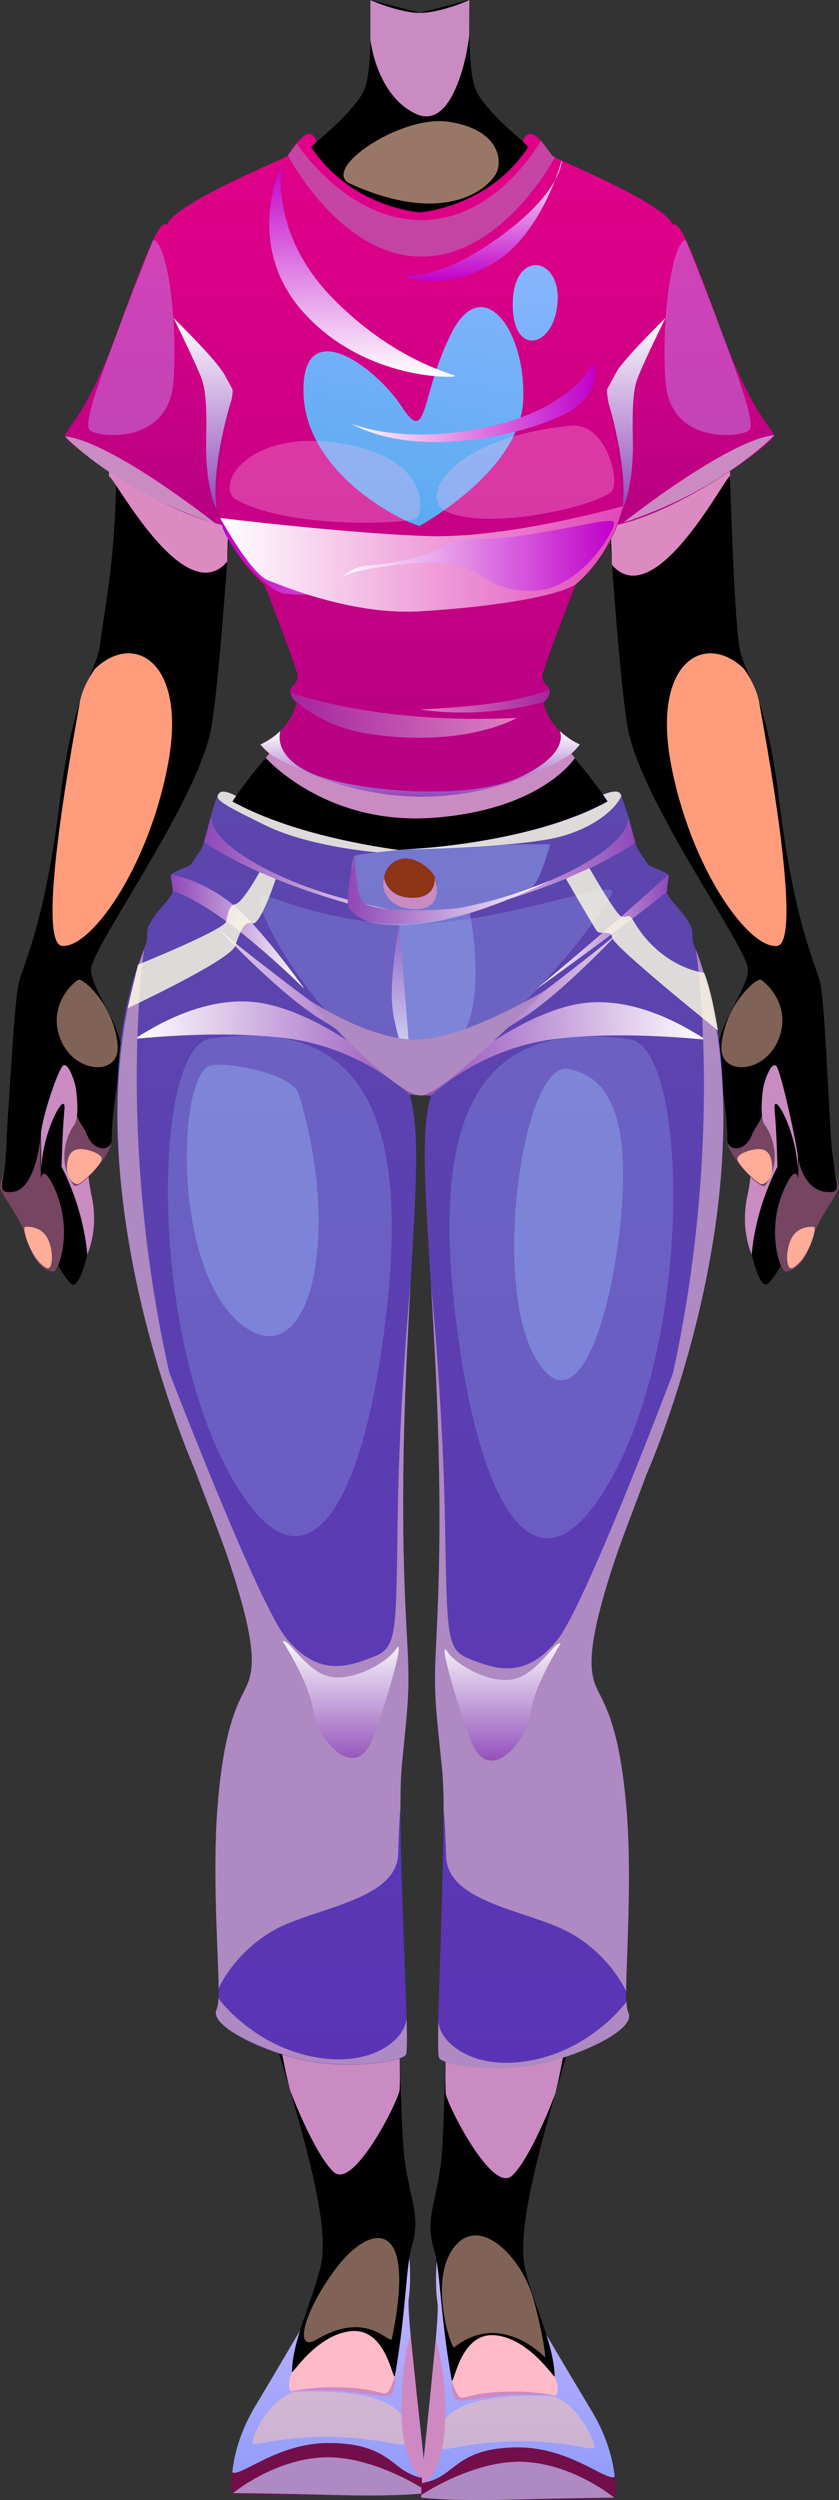 <?xml version="1.0" encoding="utf-8"?>
<svg viewBox="0 0 97.46 290.41" xmlns="http://www.w3.org/2000/svg" xmlns:xlink="http://www.w3.org/1999/xlink">
  <rect x="0" y="0" width="97.46" height="290.41" fill="#333333" stroke="none"/>
  <defs>
    <linearGradient id="c" x1="78.56" x2="78.56" y1="61.28" y2="26.04" gradientUnits="userSpaceOnUse">
      <stop offset="0" stop-color="#b60083"/>
      <stop offset="1" stop-color="#e10088"/>
    </linearGradient>
    <linearGradient id="d" x1="73.78" x2="73.78" y1="59.25" y2="36.94" gradientUnits="userSpaceOnUse">
      <stop offset="0" stop-color="#8e47b8"/>
      <stop offset="1" stop-color="#fff"/>
    </linearGradient>
    <linearGradient id="n" x1="372.25" x2="372.25" y1="61.28" y2="26.04" gradientTransform="matrix(-1 0 0 1 391.15 0)" xlink:href="#c"/>
    <linearGradient id="o" x1="367.47" x2="367.47" y1="59.25" y2="36.94" gradientTransform="matrix(-1 0 0 1 391.15 0)" xlink:href="#d"/>
    <linearGradient id="p" x1="39.51" x2="39.51" y1="32.47" y2="29.09" gradientUnits="userSpaceOnUse">
      <stop offset="0" stop-color="#ac3965"/>
      <stop offset="1" stop-color="#fff"/>
    </linearGradient>
    <linearGradient id="r" x1="48.79" x2="48.79" y1="92.56" y2="15.54" xlink:href="#c"/>
    <linearGradient id="g" x1="25.57" x2="65.54" y1="64.63" y2="64.63" gradientUnits="userSpaceOnUse">
      <stop offset="0" stop-color="#c000c9"/>
      <stop offset="1" stop-color="#fff"/>
    </linearGradient>
    <linearGradient id="e" x1="45.05" x2="53.13" y1="60.28" y2="20.43" gradientUnits="userSpaceOnUse">
      <stop offset="0" stop-color="#5babf1"/>
      <stop offset="1" stop-color="#90b6ff"/>
    </linearGradient>
    <linearGradient id="s" x1="56.19" x2="64.27" y1="64.38" y2="24.53" xlink:href="#e"/>
    <linearGradient id="f" x1="40.69" x2="69.14" y1="46.82" y2="46.82" gradientUnits="userSpaceOnUse">
      <stop offset="0" stop-color="#fff"/>
      <stop offset="1" stop-color="#c000c9"/>
    </linearGradient>
    <linearGradient id="t" x1="33.74" x2="60.04" y1="83.06" y2="83.06" xlink:href="#d"/>
    <linearGradient id="h" x1="48.79" x2="63.86" y1="81.42" y2="81.42" gradientUnits="userSpaceOnUse">
      <stop offset="0" stop-color="#fff"/>
      <stop offset="1" stop-color="#8e47b8"/>
    </linearGradient>
    <linearGradient id="u" x1="48.79" x2="48.79" y1="92.56" y2="84.9" xlink:href="#d"/>
    <linearGradient id="v" x1="25.57" x2="72.35" y1="64.92" y2="64.92" gradientUnits="userSpaceOnUse">
      <stop offset="0" stop-color="#fff"/>
      <stop offset="1" stop-color="#e047b8"/>
    </linearGradient>
    <linearGradient id="w" x1="42.06" x2="42.06" y1="43.75" y2="19.08" xlink:href="#f"/>
    <linearGradient id="x" x1="56" x2="56" y1="32.65" y2="18.63" xlink:href="#g"/>
    <linearGradient id="y" x1="39.45" x2="71.36" y1="64.56" y2="64.56" xlink:href="#f"/>
    <linearGradient id="i" x1="42.1" x2="42.1" y1="290.23" y2="262.58" gradientTransform="translate(2.81 .57) skewX(-1.33)" gradientUnits="userSpaceOnUse">
      <stop offset="0" stop-color="#8b9af9"/>
      <stop offset="0.96" stop-color="#c5b3ff"/>
    </linearGradient>
    <linearGradient id="j" x1="32.04" x2="32.04" y1="239.8" y2="91.94" gradientUnits="userSpaceOnUse">
      <stop offset="0" stop-color="#5a34b5"/>
      <stop offset="1" stop-color="#5c47ae"/>
    </linearGradient>
    <linearGradient id="A" x1="23.16" x2="49.96" y1="100.55" y2="100.55" gradientTransform="translate(2.81 .57) skewX(-1.33)" xlink:href="#d"/>
    <linearGradient id="B" x1="15.6" x2="49.96" y1="117.55" y2="117.55" gradientTransform="translate(2.81 .57) skewX(-1.33)" xlink:href="#h"/>
    <linearGradient id="C" x1="19.41" x2="35.23" y1="108.01" y2="108.01" gradientTransform="translate(2.81 .57) skewX(-1.33)" xlink:href="#d"/>
    <linearGradient id="D" x1="41.21" x2="41.21" y1="204.32" y2="190.69" gradientTransform="translate(2.81 .57) skewX(-1.33)" xlink:href="#d"/>
    <linearGradient id="E" x1="722.47" x2="722.47" y1="290.24" y2="262.59" gradientTransform="matrix(-1 0 .028 1 774.65 .36)" xlink:href="#i"/>
    <linearGradient id="G" x1="65.22" x2="65.22" y1="240.21" y2="91.95" xlink:href="#j"/>
    <linearGradient id="H" x1="703.53" x2="730.33" y1="100.56" y2="100.56" gradientTransform="matrix(-1 0 .028 1 774.65 .36)" xlink:href="#d"/>
    <linearGradient id="I" x1="695.96" x2="730.33" y1="117.5" y2="117.5" gradientTransform="matrix(-1 0 .028 1 774.65 .36)" xlink:href="#h"/>
    <linearGradient id="J" x1="699.78" x2="715.6" y1="108.02" y2="108.02" gradientTransform="matrix(-1 0 .028 1 774.65 .36)" xlink:href="#d"/>
    <linearGradient id="K" x1="721.56" x2="721.56" y1="204.34" y2="190.7" gradientTransform="matrix(-1 0 .028 1 774.65 .36)" xlink:href="#d"/>
    <linearGradient id="L" x1="40.39" x2="63.91" y1="103.45" y2="103.45" xlink:href="#d"/>
    <linearGradient id="M" x1="46.62" x2="46.62" y1="124.43" y2="107.32" xlink:href="#h"/>
  </defs>
  <g style="isolation:isolate">
    <path d="M55.1 9.99C54.27 7.14 54.54 0 54.54 0l-5.75 1.48L43.04 0s.27 7.13-.56 9.99c-.83 2.85-7.19 7.67-7.19 7.67s2.93 7.49 13.5 7.49 13.5-7.49 13.5-7.49-6.36-4.81-7.19-7.67Z" style="stroke-width: 0; fill: fillColor;"/>
    <path d="M43.05 4.75s.69 6.34 5.27 8.48C52.9 15.37 54.51 5 54.5 3.99c-.01-1.01.03-3.98.03-3.98S51.17 1.5 48.78 1.5 43.03.01 43.03.01v4.75Z" style="fill: rgb(201, 139, 194); mix-blend-mode: multiply; stroke-width: 0;"/>
    <path d="M40.69 21.34c-3.58-1.62 5.89-8.08 11.48-7.19 5.59.89 6.13 4.14 5.59 5.71-.54 1.57-5.48 6.72-17.06 1.49Z" style="fill:#ffc7ac;mix-blend-mode:soft-light;opacity:.6;stroke-width:0"/>
    <path d="M94.43 137.86c-.66 4.02-4.52 11.17-5.41 11.35-.89.19-1.69-3.48-1.69-3.48s-1.39-2.84-.51-6.87c.89-4.02.6-10.48 0-9.17-.06-3.89 2.8-6.93 3.15-6.48.2.24 1.69 2.52 2.91 5.22 1.03 2.25 1.84 7.59 1.55 9.42Z" style="stroke-width: 0; fill: fillColor;"/>
    <path d="M92.88 128.44c-.3 2.97-.15 8.76-.27 6.73-.24-4.01-2.87-8.78-2.63-6.24.24 2.54.33 6.59.33 6.59-2.77 5.42-2.98 10.22-2.98 10.22s-1.39-2.84-.51-6.87c.89-4.02.6-10.48 0-9.17-.06-3.89 2.8-6.93 3.15-6.48.2.24 1.69 2.52 2.91 5.22Z" style="fill:#c98bc2;mix-blend-mode:multiply;stroke-width:0"/>
    <path d="M97.46 137.89c0 .67-2.58 3.85-3.24 6.29-.83 3.1-2.47 3.52-3 3.52s-2.44-4.15 0-9.87c1.44-3.37 1.5-.3 1.5-1.71 0-.29.06-1.18-.04-1.88-.4-2.68-2.03-9.97-2.5-10.41-.59-.56-1.27 1.51-1.45 2.18-.13.5-.35 2.29-.22 3.56.05.5.15.91.33 1.12.66.81 2.16 4.08.06 6.98-.54.74-4.38-3.57-4.4-5-.06-5.36-1.21-8.27-1.09-10.98.11-2.71 3.57-7.04 3.47-9.12-.12-2.69-12.71-19.86-14.02-28.34-1.31-8.48-2.21-27.37-3.4-37.94-1.19-10.58 8.01-17.67 8.01-17.67 2.05-1.46 6.6 6.13 7.11 20.91.56 16.44.79 21.09 1.23 25.07.44 3.97 3.03 4.71 4.72 18.56 1.69 13.85 4.19 18.84 4.72 20.87.54 2.03 1.02 14.8 1.31 18.57.08 1.08.2 1.92.31 2.58v.04c.29 1.62.58 2.19.58 2.67Z" style="stroke-width: 0; fill: fillColor;"/>
    <path d="M84.8 55.4c-.04-1.1-8.57 16.17-13.72 10.21 0 0-.12-6.73-.81-11.91-.69-5.17 1.33-16.25 6.21-20.07 4.87-3.82 8.32 12.31 8.32 12.31v9.46Z" style="fill:#db8bc2;mix-blend-mode:multiply;stroke-width:0"/>
    <path d="M78.16 26.09c.7-.47 1.95 2.2 5.57 12.19 3.63 9.99 6.18 11.59 6.18 12.36S77.26 60.98 69.35 61.28c0 0-2.57-11.12-2.09-15.69.48-4.58 10.89-19.5 10.89-19.5Z" style="fill:url(#c);stroke-width:0"/>
    <path d="M72.25 59.25s1.39-2.42 1.26-8.17c-.13-5.75.33-6.61.8-7.76.86-2.06 2.99-6.38 2.99-6.38s-4.05 3.95-5.46 5.9c-1.41 1.95-1.76 2.69-1.47 3.11.29.42 2.72 8.77 1.89 13.3Z" style="fill:url(#d);mix-blend-mode:multiply;stroke-width:0"/>
    <path d="M86.4 77.67c-4.52-4.36-10.78-.78-8.41 11.34s9.03 21.22 12.27 20.87-1.69-26-2.05-28.17c-.36-2.17-1.81-4.04-1.81-4.04Z" style="fill:#ff9c7c;mix-blend-mode:soft-light;stroke-width:0"/>
    <path d="M88.9 137.67c-.54.74-4.38-3.57-4.4-5 .41 1.14 2.15.97 2.86-.88.31-.8.91-1.37 1.15-2.21.05.49.15.9.33 1.11.66.81 2.16 4.08.06 6.98Zm8.56.22c0 .67-2.58 3.85-3.24 6.29-.83 3.1-2.47 3.52-3 3.52s-2.4-4.82 0-9.87c1.57-3.31 1.5.07 1.5-1.35 0-.29.08-1.42-.03-2.12 0 0 .47 3.88 3.37 4.1 1.69.13 1.12-.68.81-3.24.29 1.62.58 2.19.58 2.67Z" style="fill:#ea8bc2;mix-blend-mode:multiply;opacity:.5;stroke-width:0"/>
    <path d="M88.26 137.48c-.73-.45-2.53-2.2-2.61-2.84-.08-.64 1.91-1.31 2.82-1.14.92.17 1.23 1.06 1.23 2.24 0 1.18-.94 2.05-1.44 1.73Zm3.83 9.79c-.74.4-.91-1.67-.25-3.23.67-1.56 2.26-1.59 2.7-1.53s-.64 3.77-2.45 4.76Z" style="fill:#ffac98;stroke-width:0"/>
    <path d="M83.81 121.42c-.33 3.55 4.9 3.42 6.59-.6 1.7-4.02-1.56-6.83-2.05-7.02-.49-.18-4.1 2.82-4.55 7.62Z" style="fill:#ffc7ac;mix-blend-mode:soft-light;opacity:.5;stroke-width:0"/>
    <path d="M79.67 27.89c-1.5.06-2.87 8.51-2.38 16.27.49 7.76 9.05 6.6 9.76 5.8.71-.8-1.12-5.69-2.98-10.74-1.86-5.06-4.4-11.32-4.4-11.32Z" style="fill:#c486e8;mix-blend-mode:multiply;opacity:.5;stroke-width:0"/>
    <path d="M72.4 60.71s12.13-9.62 17.56-10.17c0 0-6.02 6.4-17.56 10.17Z" style="fill:#c98bc2;mix-blend-mode:multiply;stroke-width:0"/>
    <path d="M3.03 137.86c.66 4.02 4.52 11.17 5.41 11.35.89.19 1.69-3.48 1.69-3.48s1.39-2.84.51-6.87c-.89-4.02-.6-10.48 0-9.16.06-3.89-2.8-6.93-3.15-6.48-.2.24-1.69 2.52-2.91 5.22-1.03 2.25-1.84 7.59-1.55 9.42Z" style="stroke-width: 0; fill: fillColor;"/>
    <path d="M4.58 128.44c.3 2.97.15 8.76.27 6.73.24-4.01 2.87-8.78 2.63-6.24-.24 2.54-.33 6.59-.33 6.59 2.77 5.42 2.98 10.22 2.98 10.22s1.39-2.84.51-6.87c-.89-4.02-.6-10.48 0-9.16.06-3.89-2.8-6.93-3.15-6.48-.2.24-1.69 2.52-2.91 5.22Z" style="fill:#c98bc2;mix-blend-mode:multiply;stroke-width:0"/>
    <path d="M0 137.89c0 .67 2.58 3.85 3.24 6.29.83 3.1 2.47 3.52 3 3.52s2.44-4.15 0-9.87c-1.44-3.37-1.5-.3-1.5-1.71 0-.29-.06-4 .04-4.71.4-2.68 2.03-7.15 2.5-7.59.59-.56 1.27 1.51 1.45 2.18.13.5.35 2.29.22 3.56-.05.5-.15.91-.33 1.12-.66.81-2.16 4.08-.06 6.98.54.74 4.38-3.57 4.4-5 .06-5.36 1.21-8.27 1.09-10.98-.11-2.71-3.57-7.04-3.47-9.12.12-2.69 12.71-19.86 14.02-28.34 1.31-8.48 2.18-27.38 3.4-37.94 1.05-9.04-8.5-17.85-8.5-17.85-2.05-1.46-6.83 11.16-6.42 16.14 1.35 16.39-.98 26.04-1.42 30.01-.44 3.97-3.03 4.71-4.72 18.56-1.69 13.85-4.19 18.84-4.72 20.87-.54 2.03-1.02 11.98-1.31 15.74-.08 1.08-.2 4.74-.31 5.41v.04c-.29 1.62-.58 2.19-.58 2.67Z" style="stroke-width: 0; fill: fillColor;"/>
    <path d="M12.66 55.4c.04-1.1 8.59 15.8 13.73 9.84 0 0 .11-6.36.8-11.53.69-5.17-1.33-16.25-6.21-20.07-4.87-3.82-8.32 12.31-8.32 12.31v9.46Z" style="fill:#db8bc2;mix-blend-mode:multiply;stroke-width:0"/>
    <path d="M19.3 26.09c-.7-.47-1.95 2.2-5.57 12.19-3.63 9.99-6.18 11.59-6.18 12.36S20.2 60.98 28.11 61.28c0 0 2.57-11.12 2.09-15.69-.48-4.58-10.89-19.5-10.89-19.5Z" style="fill:url(#n);stroke-width:0"/>
    <path d="M25.21 59.25s-1.39-2.42-1.26-8.17c.13-5.75-.33-6.61-.8-7.76-.86-2.06-2.99-6.38-2.99-6.38s4.05 3.95 5.46 5.9c1.41 1.95 1.76 2.69 1.47 3.11-.29.42-2.72 8.77-1.89 13.3Z" style="fill:url(#o);mix-blend-mode:multiply;stroke-width:0"/>
    <path d="M11.06 77.67c4.52-4.36 10.78-.78 8.41 11.33-2.37 12.12-9.03 21.21-12.27 20.87s1.69-26 2.05-28.17c.36-2.17 1.81-4.04 1.81-4.04Z" style="fill:#ff9c7c;mix-blend-mode:soft-light;stroke-width:0"/>
    <path d="M8.56 137.67c.54.74 4.38-3.57 4.4-5-.41 1.14-2.15.97-2.86-.88-.31-.8-.91-1.37-1.15-2.21-.05.49-.15.9-.33 1.11-.66.81-2.16 4.08-.06 6.98Zm-8.56.22c0 .67 2.58 3.85 3.24 6.29.83 3.1 2.47 3.52 3 3.52s2.4-4.82 0-9.87c-1.57-3.31-1.5.07-1.5-1.34 0-.29-.08-4.25.03-4.95 0 0-.47 6.7-3.37 6.92-1.69.13-1.12-.68-.81-3.24-.29 1.62-.58 2.19-.58 2.67Z" style="fill:#ea8bc2;mix-blend-mode:multiply;opacity:.5;stroke-width:0"/>
    <path d="M9.21 137.48c.73-.45 2.53-2.2 2.61-2.84S9.91 133.33 9 133.5c-.92.17-1.23 1.06-1.23 2.24s.94 2.05 1.44 1.73Zm-3.84 9.79c.74.4.91-1.67.25-3.23-.67-1.56-2.26-1.59-2.7-1.53-.44.05.64 3.77 2.45 4.76Z" style="fill:#ffac98;stroke-width:0"/>
    <path d="M13.66 121.42c.33 3.55-4.9 3.42-6.59-.6-1.7-4.02 1.56-6.83 2.05-7.02s4.1 2.82 4.55 7.62Z" style="fill:#ffc7ac;mix-blend-mode:soft-light;opacity:.5;stroke-width:0"/>
    <path d="M17.79 27.89c1.5.06 2.87 8.51 2.38 16.27s-9.05 6.6-9.76 5.8c-.71-.8 1.12-5.69 2.98-10.74 1.86-5.06 4.4-11.32 4.4-11.32Z" style="fill:#c486e8;mix-blend-mode:multiply;opacity:.5;stroke-width:0"/>
    <path d="M25.11 60.86S12.98 51.24 7.55 50.69c0 0 6.02 6.4 17.56 10.17Z" style="fill:#c98bc2;mix-blend-mode:multiply;stroke-width:0"/>
    <path d="M39.49 32.47c0-.44 0-1.7.04-3.38 0 1.81-.03 2.96-.04 3.38Z" style="fill:url(#p);mix-blend-mode:multiply;opacity:.8;stroke-width:0"/>
    <path d="M71.78 95.17c-2.32-4.81-10.17-12.75-10.17-12.75l-12.82.62-12.82-.62s-7.86 7.94-10.17 12.75 13.73 8.2 22.99 8.2 25.31-3.39 22.99-8.2Z" style="stroke-width: 0; fill: fillColor;"/>
    <path d="M72.4 58.32c-.24 2.8-2.56 7.07-5.53 9.57 0 0-3.74 9.51-3.86 10.58-.12 1.06 1.01 1.13.83 1.96-.18.84-.71 1.13-.71 1.13s.2 1.72 1.89 3.36c.58.56 1.34 1.11 2.32 1.57 0 0-4.54 6.53-18.31 6.05-13.78.48-18.79-6.05-18.79-6.05.99-.47 1.74-1.02 2.32-1.58 1.68-1.64 1.88-3.35 1.88-3.35s-.54-.29-.72-1.13c-.17-.83.96-.89.84-1.96-.12-1.07-3.87-10.58-3.87-10.58-2.96-2.5-5.29-6.78-5.52-9.57-.24-2.8 2.08-12.55 1.84-13.08-.24-.54-9.45-16.76-7.44-19.49 2.02-2.74 13.8-7.43 13.85-7.67.06-.24 1.68-2.48 2.39-2.53.72-.04.97.89.97.89l-.63.63c4.64 7.07 12.61 7.6 12.61 7.6s7.98-.54 12.61-7.6l-.63-.63s.26-.93.98-.89c.71.05 2.33 2.3 2.39 2.53.06.24 11.83 4.93 13.84 7.67 2.02 2.73-7.19 18.95-7.43 19.49-.24.54 2.08 10.29 1.84 13.08Z" style="fill:url(#r);stroke-width:0"/>
    <path d="M25.57 60.16s12.63 2.61 25.23 2.49c12.6-.12 14.74-.24 14.74-.24s-8.22 1.42-18.65 2.5c-6.79.71-4.35 4.99-13.86 4.04-1.91-.19-7.09-5.64-7.46-8.79Z" style="fill:url(#g);mix-blend-mode:multiply;stroke-width:0"/>
    <path d="M48.74 61.1c-2.93-.87-13.36-6.5-13.49-15.6-.13-9.1 8.34-2.97 11.41 1.73 3.07 4.7 2.15-1.3 5.77-8.52 3.63-7.22 8.73-.33 8.34 7.85-.38 8.18-12.04 14.53-12.04 14.53Z" style="fill:url(#e);stroke-width:0"/>
    <path d="M59.59 36.17c.35 5.3 4.99 4.01 5.19-1.34.2-5.34-5.67-5.85-5.19 1.34Z" style="fill:url(#s);stroke-width:0"/>
    <path d="M40.69 49.16s4.95 2.22 13.53.89c12.13-1.87 14.47-7.7 14.62-7.76.15-.06 1.23 2.5-1.92 4.99s-17.65 6.66-26.23 1.87Z" style="fill:url(#f);mix-blend-mode:multiply;stroke-width:0"/>
    <path d="M33.74 80.42s9.72 3.77 26.3 2.97c0 0-6.06 3.58-17.39 1.82-5.05-.78-8.2-3.67-8.2-3.67s-.56-.24-.71-1.13Z" style="fill:url(#t);mix-blend-mode:multiply;opacity:.5;stroke-width:0"/>
    <path d="M63.12 81.55s-6.72 2.02-14.33.86c0 0 5.41-.21 9.38-.86 3.97-.65 5.66-1.48 5.66-1.48s.24.84-.71 1.48Z" style="fill:url(#h);mix-blend-mode:multiply;opacity:.5;stroke-width:0"/>
    <path d="M67.35 86.48s-4.54 6.53-18.31 6.05c-13.78.48-18.79-6.05-18.79-6.05.99-.47 1.74-1.02 2.32-1.58-.07.21-.83 2.87 3.44 4.86 4.45 2.07 18.05 3.37 24.2.59 5.85-2.64 4.93-5.2 4.83-5.44.58.56 1.34 1.11 2.32 1.57Z" style="fill:url(#u);mix-blend-mode:multiply;stroke-width:0"/>
    <path d="M66.87 67.89c-2.45 1.51-10.33 2.66-18.07 3.12-7.74.46-15.64-2.82-17.66-3.6-2.02-.77-5.56-7.24-5.56-7.24s14.95 1.81 24.22 2.1c9.27.29 22.56-3.48 22.56-3.48s-1.07 5.27-5.48 9.1Z" style="fill:url(#v);mix-blend-mode:multiply;stroke-width:0"/>
    <path d="M64.47 18.26s-6.06 11.55-15.51 11.55-15.51-11.74-15.51-11.74l1.02-1.41s5.7 8.9 14.5 8.9 13.87-9.23 13.87-9.23l1.31 1.74.34.19Z" style="fill:#ae89c2;mix-blend-mode:multiply;opacity:.5;stroke-width:0"/>
    <path d="M32.73 19.08s-1.49 7.88 5.74 15.37c7.22 7.49 14.24 8.98 14.39 9.22.15.24-10.4.59-17.57-7.34-7.16-7.94-2.56-17.24-2.56-17.24Z" style="fill:url(#w);mix-blend-mode:multiply;stroke-width:0"/>
    <path d="M65.25 18.63s-2.32 8.93-8.38 12.22c-6.06 3.3-10.1 1.06-10.1 1.06s3.57 1.11 11.06-4.24c7.49-5.35 7.43-9.04 7.43-9.04Z" style="fill:url(#x);mix-blend-mode:multiply;stroke-width:0"/>
    <path d="m31.28 87.53-.42.49s6.93 7.92 19.53 6.97c12.6-.95 16.39-6.94 16.39-6.94l-.4-.51s-7.17 5-17.35 5-17.75-5-17.75-5Z" style="fill:#c98bc2;mix-blend-mode:multiply;stroke-width:0"/>
    <path d="M27.49 58.07c-2.68-1.46 1.13-8.31 12.01-6.58 10.88 1.73 9.52 8.24 8.92 8.74-.6.5-14.4 1.39-20.93-2.16ZM52 59.49c-3.68-1.55.4-8.74 14.35-10.04 3.91-.36 5.62 5.96 4.8 7.48-.82 1.52-13.71 4.84-19.15 2.55Z" style="fill:#ffbaef;mix-blend-mode:soft-light;opacity:.3;stroke-width:0"/>
    <path d="M39.45 67.17c1.16-1.07 10.05-2.32 13.41-1.6 3.36.71 4.15 3.3 9.37 3.03s9.2-6.95 9.13-7.89c-.08-.94-8.77 1.76-15.03 1.88-6.26.12-3.32 1.04-8.68 2.33-5.36 1.29-5.39.08-8.19 2.25Z" style="fill:url(#y);mix-blend-mode:multiply;stroke-width:0"/>
    <path d="M47.55 262.26s.24 2.63-.07 4.76 2.27 21.55 1.99 22.26-22.09.71-22.4 0-.3-4.98 2.57-9.77c2.88-4.8 6.63-11.22 6.63-11.22l11.27-6.03Z" style="fill:url(#i);stroke-width:0"/>
    <path d="M30.11 197.79c-3.36 4.58-2.8 24.15 1.51 38.13 4.31 13.98 6.6 22.75 5.67 27.13s-4.31 10.53-3.14 14.49c7.21-1.5 11.02 2.57 11.76-1.78 1.31-7.65 1.22-12.51 1.95-14.93 1.05-3.47-.28-5.33-.9-10.31s-1.11-40.14-.96-46.63c.15-6.49-9.76-11.85-15.89-6.1Z" style="stroke-width: 0; fill: fillColor;"/>
    <path d="M26.96 287.15c.89.71 5.14-3.38 11.22-3.38s7.22 2.43 9.2 3.46c1.98 1.03 2.06.36 2.06.36s.02 1.69.04 2c.02.31-21.96.31-22.42 0s-.11-2.44-.11-2.44Z" style="fill:#720e4a;stroke-width:0"/>
    <path d="M33.68 242.76s2.72 7.26 5.05 9.51c2.33 2.25 7.6-8.36 7.69-9.51.08-1.15 0-3.85 0-3.85s-4.12-15.43-9.86-20.41-6.26 10.65-2.88 24.26Z" style="fill:#c98bc2;mix-blend-mode:multiply;stroke-width:0"/>
    <path d="m49.83 127.27-2.25-.12c1.23 4.16.74 10.5.11 22.04v.03c-.17 2.92-.34 6.16-.5 9.8-.77 18.01-.08 27.63.16 32.6.24 4.99.03 6.32-.67 13.43-.12 1.25-.18 3-.17 5.04 0 6.44.54 18.56.71 24.06v.02c.07 2.59.08 4.34-.09 4.55-.64.79-6.46 1.6-11.25.71-4.8-.88-11.59-3.99-10.75-5.96.13-.29.21-.73.24-1.32.03-.35.04-.75.03-1.2-.02-3.61-.73-13.05-.15-20.83.78-10.31 2.69-12.63 3.45-14.4.74-1.77 1.27-4.46-2.23-14.78-2.07-6.09-7-17.09-10.12-30.24-.03-.08-.04-.11-.04-.11-2.14-9.07-3.43-19.15-2.31-29.35.49-4.55 1.61-8.4 2.97-11.61.19-.43.06-1.54.24-1.95.8-1.72 1.97-2.54 2.77-3.86.28-.47-.34-1.83-.07-2.25.24-.39 2.07-.86 2.31-1.2 1.13-1.7 1.29-1.84 1.47-2.54.49-1.87 1.12-4.29 1.55-5.31.09-.21.17-.36.24-.43l.12-.08c.53-.27 1.79.45 1.79.45l-.42.64c6.16 3.38 14.47 4.96 19.37 5.64 2.49.35 4.1.46 4.1.46l-.65 28.08Z" style="fill:url(#j);stroke-width:0"/>
    <path d="M50.29 107.25s-16.57-2.73-26.58-9.42l.95-3.52s-1.62 2.75 6.8 6.92c8.42 4.18 18.85 5.15 18.85 5.15l-.02.86Z" style="fill:url(#A);mix-blend-mode:multiply;stroke-width:0"/>
    <path d="M49.89 124.52s-1.34 1.21-3.51-.73c-1.33-1.19-7.03-4.96-13.07-9.58s-7.66-6.04-7.66-6.04 6.81 7.3 11.68 10.27 8.58 6.64 8.58 6.64-7.45-6.84-14.96-8.46c-7.51-1.61-14.77 3.85-15.31 4.02-.54.17 9.31-1.15 17.89 0s14.06 6.51 14.06 6.51l2.24.12.06-2.76Z" style="fill:url(#B);mix-blend-mode:multiply;stroke-width:0"/>
    <path d="M20.08 103.5s2.23.56 6.52 3.75c4.29 3.18 8.78 7.63 8.78 7.63s-4.7-6.66-8.09-9.6-7.36-3.72-7.36-3.72-.15.07-.01.54c.14.47.15 1.4.15 1.4Z" style="fill:url(#C);mix-blend-mode:multiply;stroke-width:0"/>
    <path d="M46.68 205.05c-.12 1.26-.17 3-.16 5.04-.14.88-.24 4.55-.27 5.34-.25 5.33-9.77 6.16-14.42 8.77-4.63 2.61-6.43 6.75-6.43 6.75-.02-3.62-.73-13.06-.15-20.83.78-10.31 2.69-12.63 3.45-14.4.75-1.77 1.27-4.46-2.23-14.77-2.07-6.1-7-17.09-10.12-30.24.78 2.21 13.16 34.91 16.85 39.51 3.81 4.74 7.44 3.29 10.2 2.22 2.75-1.07 2.59-2.59 2.8-16.34.19-13.36 1.41-26.16 1.48-26.86-.16 2.92-.33 6.17-.49 9.8-.78 18.01-.09 27.63.16 32.6.24 4.98.03 6.31-.67 13.42Z" style="fill:#ae89c2;mix-blend-mode:multiply;stroke-width:0"/>
    <path d="M24.4 120.64c-6.48 1.12-7.15 32.4 1.78 49.64 8.93 17.24 16.26 5.33 18.82-18.9 2.57-24.23-4.65-33.1-20.61-30.73Z" style="fill:#90a9ef;mix-blend-mode:soft-light;opacity:.3;stroke-width:0"/>
    <path d="M47.12 238.7c-.64.8-6.46 1.6-11.24.71-4.8-.89-11.59-4-10.74-5.96.13-.3.21-.74.24-1.32 0 0 3.86 5.37 10.96 6.77 7.1 1.4 10.97-2.28 10.88-4.65v-.09c.07 2.59.08 4.33-.09 4.54Z" style="fill:#ae89c2;mix-blend-mode:multiply;stroke-width:0"/>
    <path d="M32.84 190.65c.61-.47 2.66 3.47 5.43 4.09s6.73-1.65 7.74-3.2c1.02-1.55-.64 4.71-2.64 10.22-2 5.51-6.43.45-6.97-3.02s-3.56-8.09-3.56-8.09Z" style="fill:url(#D);mix-blend-mode:multiply;opacity:.88;stroke-width:0"/>
    <path d="M16.75 110.22s-4.24 28.06 6.05 60.88c0 0-15.59-34.56-6.05-60.88Z" style="fill:#ae89c2;mix-blend-mode:multiply;stroke-width:0"/>
    <path d="M34.15 277.84c-3.2 1.06-5 5.51-4.79 5.94.21.42 3.06-.73 8.51-.73s8.9 1.2 9.18.82c.28-.38 2.94-6.73-12.91-6.03Z" style="fill:#ffc7ac;mix-blend-mode:soft-light;opacity:.5;stroke-width:0"/>
    <path d="M49.47 289.28s-6.14-4.11-11.94-3.84c-5.8.27-10.46 4.15-10.46 4.15s4.93.04 12.14.23c7.22.19 10.27-.23 10.27-.23v-.31Z" style="fill:#ae89c2;mix-blend-mode:multiply;stroke-width:0"/>
    <path d="M49.37 287.9c-.63.12-2.64-1.92-2.74-7.63-.1-5.7 1.06-9.05 1.06-9.05s1.57 14.98 1.68 16.67Z" style="fill:#cf89c2;mix-blend-mode:multiply;stroke-width:0"/>
    <path d="M33.91 275.53c0 .36 2.84-4.35 6.86-4.75 4.02-.4 4.77 5.45 5.09 5.26 0 0-.17 1.72-.76 2.07-.59.36-6.02-1.28-11.24-.33 0 0-.68-.25.05-2.25Z" style="fill:#ffbac9;stroke-width:0"/>
    <path d="M33.86 277.78s2.16-.58 5.84-.47 4.63.81 5.14.68c.51-.13 1.02-1.95 1.02-1.95s.19 1.18-.38 2.04-4.76-.95-11.61-.3Z" style="fill:#cf89c2;mix-blend-mode:multiply;stroke-width:0"/>
    <path d="M50.73 262.72s-.23 2.63.09 4.77c.32 2.14-2.17 21.61-1.89 22.32.29.71 22.09.71 22.4 0 .31-.71.28-4.99-2.62-9.8-2.9-4.81-6.68-11.24-6.68-11.24l-11.3-6.05Z" style="fill:url(#E);stroke-width:0"/>
    <path d="M67.89 198.09c3.38 4.6 2.9 24.2-1.35 38.22s-6.5 22.81-5.55 27.2 4.36 10.55 3.21 14.53c-7.21-1.5-11 2.58-11.77-1.79-1.34-7.67-1.27-12.54-2.02-14.97-1.07-3.47.26-5.34.85-10.33s.94-40.24.76-46.74c-.18-6.5 9.71-11.88 15.86-6.12Z" style="stroke-width: 0; fill: fillColor;"/>
    <path d="M71.44 287.67c-.88.71-5.16-3.39-11.24-3.39s-7.21 2.44-9.19 3.47c-1.98 1.03-2.06.36-2.06.36s0 1.69-.03 2 21.96.31 22.42 0 .09-2.45.09-2.45Z" style="fill:#720e4a;stroke-width:0"/>
    <path d="M64.51 243.17s-2.69 7.28-5 9.53c-2.32 2.26-7.64-8.38-7.73-9.53-.09-1.16-.02-3.86-.02-3.86s4.05-15.47 9.76-20.46 6.31 10.67 2.99 24.32Z" style="fill:#c98bc2;mix-blend-mode:multiply;stroke-width:0"/>
    <path d="M81.44 150.76s0 .04-.03.11c-3.07 13.19-7.94 24.21-9.99 30.32-3.45 10.33-2.9 13.03-2.15 14.81.76 1.78 2.69 4.1 3.51 14.44.62 7.79-.06 17.24-.06 20.87 0 .44 0 .85.03 1.2.04.58.11 1.03.24 1.33.86 1.97-5.92 5.07-10.71 5.97-4.79.89-10.61.08-11.26-.72-.17-.21-.17-1.95-.11-4.55v-.02c.14-5.52.62-17.67.6-24.11 0-2.04-.06-3.79-.19-5.05-.73-7.12-.94-8.46-.72-13.46.22-4.98.85-14.63 0-32.69-.18-3.64-.36-6.91-.54-9.83v-.03c-.69-11.57-1.2-17.93 0-22.1l-2.21-.09-1.5-28.45s.32 0 .88-.05c3.35-.2 15.4-1.2 23.32-5.58l-.53-.79s1.5-.67 1.94-.19c.06.06.11.15.18.28.43.91 1.12 3.49 1.64 5.47.19.7.34.84 1.48 2.55.24.34 2.06.81 2.32 1.2.27.42-.34 1.79-.06 2.26.8 1.32 1.97 2.15 2.79 3.86.19.41.06 1.52.24 1.96 1.38 3.22 2.52 7.1 3.04 11.64 1.16 10.23-.08 20.34-2.18 29.43Z" style="fill:url(#G);stroke-width:0"/>
    <path d="M47.28 107.32s16.56-2.73 26.53-9.44l-.97-3.53s1.63 2.75-6.77 6.94c-8.4 4.19-18.82 5.17-18.82 5.17l.02.86Z" style="fill:url(#H);mix-blend-mode:multiply;stroke-width:0"/>
    <path d="M47.76 124.63s1.98 0 3.47-.98c1.49-.98 7.05-4.72 13.07-9.35 6.02-4.63 7.63-6.06 7.63-6.06s-6.78 7.31-11.63 10.29-8.55 6.66-8.55 6.66 7.42-6.86 14.92-8.48 14.79 3.86 15.33 4.03c.54.17-9.31-1.15-17.89 0s-14.03 6.53-14.03 6.53l-2.21-.1-.11-2.54Z" style="fill:url(#I);mix-blend-mode:multiply;stroke-width:0"/>
    <path d="M77.48 103.56s-1.83 1.54-6.11 4.73c-4.28 3.19-9.14 6.67-9.14 6.67s5.67-4.78 9.05-7.72c3.38-2.94 6.33-5.63 6.33-5.63s.15.07.01.54c-.14.47-.14 1.4-.14 1.4Z" style="fill:url(#J);mix-blend-mode:multiply;stroke-width:0"/>
    <path d="M51.35 205.37c.13 1.26.19 3.01.19 5.05.15.88.25 4.55.29 5.34.27 5.34 9.8 6.18 14.45 8.79 4.65 2.61 6.46 6.77 6.46 6.77 0-3.63.68-13.08.06-20.88-.82-10.33-2.75-12.66-3.52-14.43-.76-1.78-1.3-4.48 2.15-14.82 2.04-6.11 6.92-17.13 9.98-30.32-.77 2.22-12.98 35.01-16.66 39.61-3.79 4.75-7.42 3.3-10.19 2.22-2.76-1.07-2.61-2.61-2.88-16.39-.25-13.39-1.53-26.23-1.6-26.93.18 2.92.36 6.19.54 9.83.86 18.05.23 27.71 0 32.69-.22 4.99 0 6.33.73 13.46Z" style="fill:#ae89c2;mix-blend-mode:multiply;stroke-width:0"/>
    <path d="M73.23 120.75c6.48 1.12 7.3 32.48-1.56 49.76s-16.23 5.34-18.91-18.95c-2.68-24.29 4.5-33.18 20.47-30.81Z" style="fill:#90a9ef;mix-blend-mode:soft-light;opacity:.3;stroke-width:0"/>
    <path d="M51.05 239.1c.64.8 6.46 1.61 11.25.71 4.79-.89 11.57-4.01 10.71-5.97-.13-.3-.21-.74-.24-1.33 0 0-3.83 5.39-10.93 6.79-7.1 1.4-10.98-2.28-10.91-4.66v-.09c-.06 2.6-.06 4.34.11 4.55Z" style="fill:#ae89c2;mix-blend-mode:multiply;stroke-width:0"/>
    <path d="M65.12 190.94c-.61-.48-2.64 3.47-5.41 4.1s-6.73-1.65-7.76-3.21c-1.02-1.55.67 4.72 2.69 10.24s6.43.45 6.96-3.03c.53-3.48 3.52-8.11 3.52-8.11Z" style="fill:url(#K);mix-blend-mode:multiply;opacity:.88;stroke-width:0"/>
    <path d="M80.84 110.3s4.36 28.13-5.77 61.03c0 0 15.44-34.65 5.77-61.03Z" style="fill:#ae89c2;mix-blend-mode:multiply;stroke-width:0"/>
    <path d="M64.2 278.34c3.2 1.06 5.02 5.52 4.81 5.95-.21.43-3.06-.73-8.52-.73s-8.9 1.21-9.18.83c-.28-.38-2.97-6.75 12.88-6.04Z" style="fill:#ffc7ac;mix-blend-mode:soft-light;opacity:.5;stroke-width:0"/>
    <path d="M48.93 289.81s6.12-4.12 11.93-3.85c5.8.27 10.48 4.16 10.48 4.16s-4.93.04-12.14.23c-7.22.19-10.27-.23-10.27-.23v-.31Z" style="fill:#ae89c2;mix-blend-mode:multiply;stroke-width:0"/>
    <path d="M49.02 288.43c.63.12 2.63-1.93 2.7-7.64.08-5.72-1.1-9.07-1.1-9.07s-1.5 15.02-1.6 16.72Z" style="fill:#cf89c2;mix-blend-mode:multiply;stroke-width:0"/>
    <path d="M64.43 276.03c0 .36-2.86-4.36-6.88-4.77-4.02-.4-4.74 5.46-5.06 5.27 0 0 .18 1.72.77 2.08.59.36 6.01-1.28 11.24-.33 0 0 .68-.25-.06-2.26Z" style="fill:#ffbac9;stroke-width:0"/>
    <path d="M64.5 278.28s-2.16-.58-5.84-.47c-3.68.1-4.63.82-5.14.68-.51-.13-1.03-1.96-1.03-1.96s-.18 1.19.39 2.05c.57.86 4.76-.95 11.61-.3Z" style="fill:#cf89c2;mix-blend-mode:multiply;stroke-width:0"/>
    <path d="M46.38 98.73s-4.7.45-5.15.67c-.45.22-.69 4.36-.44 5.21.26.85 4.27 2.39 9.09 1.73 4.82-.66 10.77-2.28 11.86-3.21 1.1-.93 2.16-5.06 2.16-5.06s-10.11-.07-17.53.65Z" style="fill:#90a9ef;mix-blend-mode:soft-light;opacity:.5;stroke-width:0"/>
    <path d="M41.23 99.4s.06 4.3.95 5.39 7.95 1.15 11.67.62c3.72-.52 10.06-3.13 10.06-3.13s-7.63 3.93-14.02 4.89c-6.39.96-8.28-.48-9.2-1.45-.92-.97.54-6.33.54-6.33Z" style="fill:url(#L);mix-blend-mode:multiply;stroke-width:0"/>
    <path d="M46.38 107.32s1.19 15.9 1.29 16.81c.11.91 4.17-.16 6.4-4.58s.6-13.28.5-13.48-3.94 1.14-8.19 1.25Z" style="fill:#90a9ef;mix-blend-mode:soft-light;opacity:.5;stroke-width:0"/>
    <path d="M46.38 107.32s-.97 5.2-.86 8.83c.11 3.63 2.21 8.28 2.21 8.28s-.84-11.2-1.35-17.11Z" style="fill:url(#M);mix-blend-mode:multiply;stroke-width:0"/>
    <path d="M45.04 103.25c-1.49-1.72 1.19-5.3 4.58-2.47 3.39 2.83-1.85 6.46-4.58 2.47Z" style="fill:#8b3416;stroke-width:0"/>
    <path d="M44.62 102s.33 2.29 3.3 2.29 2.56-2.47 2.56-2.47c1.09 3.48-1.29 4.19-3.51 3.62-2.23-.56-2.68-2.38-2.35-3.45Z" style="fill:#c98bc2;mix-blend-mode:multiply;stroke-width:0"/>
    <path d="m46.37 98.73-2.59.27s-7.84-.62-12.92-3.12c-4.06-1.99-5.56-2.77-5.59-3.36 0-.15.08-.29.24-.43l.12-.08c.53-.27 1.79.45 1.79.45l-.42.64c6.16 3.38 14.47 4.96 19.37 5.64Zm25.81-6.33c-.4 1.31-3.35 4.2-8.6 5.11-5.53.96-15.88 1.16-16.31 1.17 3.35-.2 15.4-1.2 23.32-5.58l-.53-.79s1.5-.67 1.94-.19c.06.06.11.15.18.28Z" style="fill:#ffffe5;mix-blend-mode:soft-light;opacity:.8;stroke-width:0"/>
    <path d="M30.24 104.26c-1.14 1.18 9.4 20.24 18.58 19.44 9.18-.8 21.48-18.01 22.28-19.97.8-1.96-14.14 4.07-24.72 3.6-10.59-.47-15.28-3.95-16.14-3.06Z" style="fill:#90a9ef;mix-blend-mode:soft-light;opacity:.3;stroke-width:0"/>
    <path d="M66.08 124.19c-5.26-1.26-9.13 24.89-3.79 33.71 5.34 8.82 9.73-8.41 10.07-20.24.34-11.83-4.2-12.97-6.28-13.47Zm-41.78-.37c-3.68 1.53-4.26 23.47 3.62 29.92 7.88 6.45 11.94-9.64 6.81-26.58-.8-2.65-9.03-3.92-10.44-3.34Z" style="fill:#90a9ef;mix-blend-mode:soft-light;opacity:.5;stroke-width:0"/>
    <path d="M52.76 272.66c-.33.26-3.03-7.79 0-11.65 3.03-3.86 7.94 1.31 9.23 6.12 1.29 4.81 1.35 6.72 1.35 6.72s-5.11-5.53-10.58-1.19Zm-7.25-.95c-.48.47-2.94-3.39-8.74.05-2.6 1.55-1.68-3.01 2.25-8.26s9.52-6.23 6.49 8.21Z" style="fill:#ffc7ac;mix-blend-mode:soft-light;opacity:.5;stroke-width:0"/>
    <path d="M35.82 116.1s6.75 4.57 12.37 4.66c5.62.09 15.24-5.79 15.24-5.79s-11.42 11.78-14.36 12.26c-2.94.48-13.25-11.13-13.25-11.13Z" style="fill:#ae89c2;mix-blend-mode:multiply;stroke-width:0"/>
    <path d="M30.15 101.3s-1.94 3.51-2.77 3.71-.87 1.02-1.09 2.01c-.22.98-10.26 5.03-10.26 5.03l-1.2 5.06s11.9-5.57 12.48-7.22c.58-1.65 1.05-2.98 1.99-2.64.94.34 2.73-5.15 2.73-5.15l-1.88-.8Zm35.59.77s3.26 5.66 3.61 6.1c.36.44 1.72-.21 1.77.75S83.4 119.7 83.4 119.7s-.75-4.75-1.61-6.7c0 0-5.08-.53-8.29-6.18-.44-.77-.7-.16-1.32-.36-.62-.2-3.71-5.62-3.71-5.62l-2.73 1.23Z" style="fill:#ffffe5;mix-blend-mode:soft-light;opacity:.8;stroke-width:0"/>
  </g>
</svg>